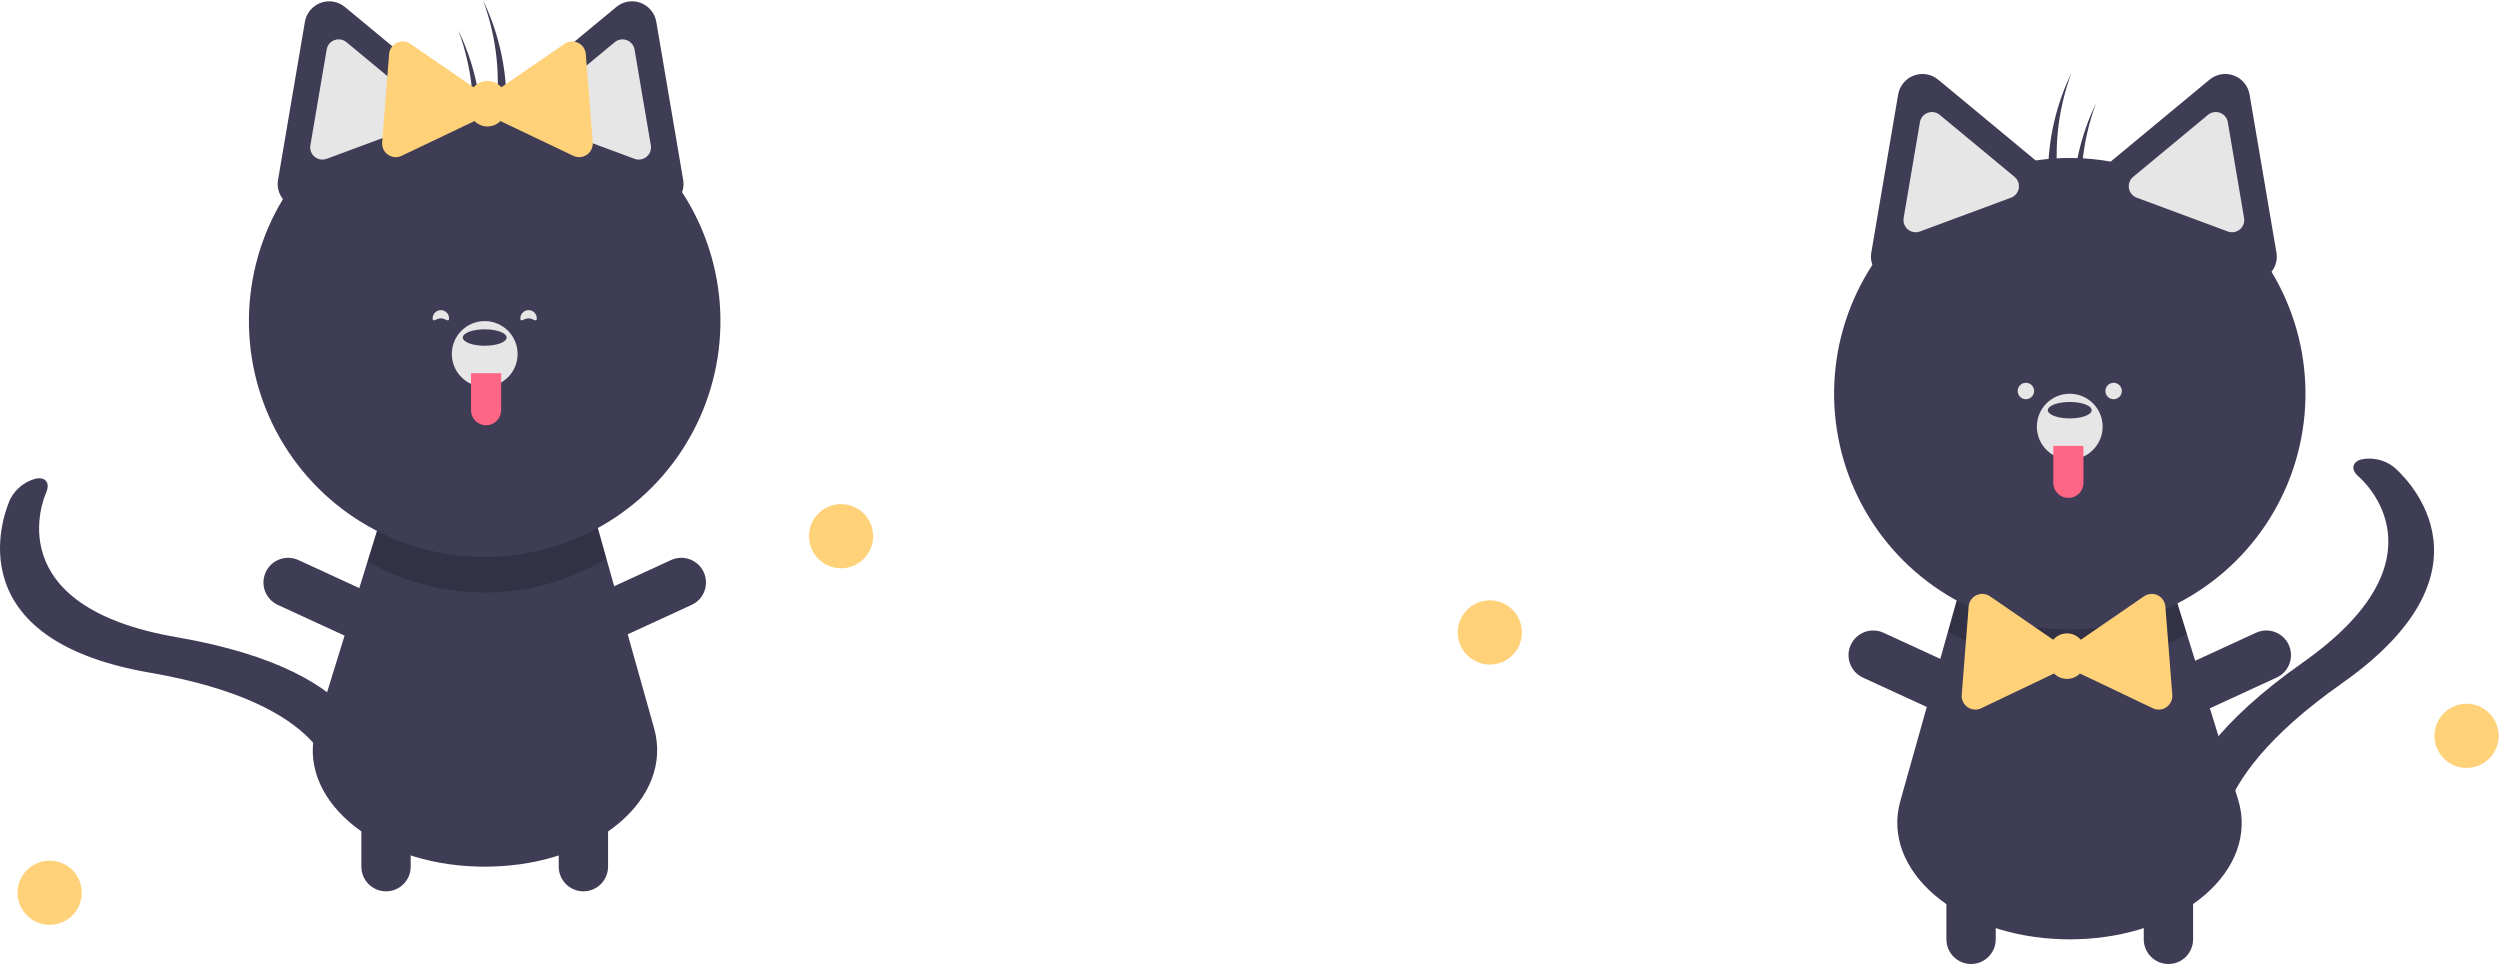<svg width="493" height="191" viewBox="0 0 493 191" fill="none" xmlns="http://www.w3.org/2000/svg">
<rect width="493" height="191" fill="none" />
<g id="welcome cat no text">
<g id="catRight">
<path id="Vector" d="M409.344 185.224C408.949 185.23 408.555 185.235 408.155 185.235C407.755 185.235 407.36 185.23 406.965 185.224C386.047 184.749 370.885 171.676 374.744 157.959L384.155 124.499L386.533 116.032L428.695 116.751L431.257 125.034L441.344 157.635C445.614 171.427 430.452 184.749 409.344 185.224Z" fill="#3F3D56"/>
<path id="Vector_2" opacity="0.2" d="M431.257 125.034C424.068 129.144 415.913 131.261 407.633 131.167C399.353 131.073 391.248 128.771 384.155 124.499L386.533 116.032L428.695 116.751L431.257 125.034Z" fill="black"/>
<path id="Vector_3" d="M429.478 159.07C431.299 152.28 437.285 142.486 454.072 130.678C483.35 110.08 465.885 94.636 465.128 93.989C463.54 92.632 463.775 91.108 465.673 90.587C466.776 90.367 467.913 90.384 469.008 90.639C470.104 90.894 471.132 91.381 472.024 92.066C472.972 92.85 494.842 111.53 461.805 134.769C432.072 155.687 438.394 169.341 438.466 169.472C439.263 170.932 437.985 172.101 435.61 172.085C433.235 172.069 430.662 170.874 429.862 169.415C429.694 169.106 427.781 165.39 429.478 159.07Z" fill="#3F3D56"/>
<path id="Vector_4" d="M388.695 190.101C388.057 190.101 387.424 189.975 386.834 189.731C386.243 189.486 385.707 189.128 385.255 188.676C384.804 188.224 384.445 187.688 384.201 187.097C383.956 186.507 383.831 185.874 383.831 185.235V164.15C383.831 162.86 384.343 161.622 385.255 160.709C386.168 159.797 387.405 159.284 388.695 159.284C389.986 159.284 391.223 159.797 392.135 160.709C393.048 161.622 393.56 162.86 393.56 164.15V185.235C393.56 185.874 393.434 186.507 393.19 187.097C392.945 187.688 392.587 188.224 392.135 188.676C391.684 189.128 391.147 189.486 390.557 189.731C389.967 189.975 389.334 190.101 388.695 190.101V190.101Z" fill="#3F3D56"/>
<path id="Vector_5" d="M392.961 140.044C392.694 140.624 392.315 141.146 391.846 141.58C391.378 142.015 390.828 142.352 390.229 142.574C389.629 142.795 388.992 142.897 388.354 142.872C387.716 142.848 387.088 142.697 386.508 142.43L367.357 133.617C366.186 133.077 365.278 132.094 364.831 130.884C364.385 129.674 364.436 128.337 364.975 127.165C365.514 125.994 366.496 125.084 367.705 124.636C368.914 124.188 370.252 124.239 371.424 124.776L390.575 133.589C391.155 133.857 391.677 134.235 392.111 134.704C392.545 135.173 392.883 135.723 393.104 136.322C393.326 136.922 393.427 137.559 393.403 138.197C393.378 138.836 393.228 139.463 392.961 140.044V140.044Z" fill="#3F3D56"/>
<path id="Vector_6" d="M423.349 140.044C423.616 140.624 423.994 141.146 424.463 141.58C424.932 142.015 425.482 142.352 426.081 142.574C426.68 142.795 427.317 142.897 427.956 142.872C428.594 142.847 429.221 142.697 429.802 142.43L448.953 133.617C450.125 133.078 451.035 132.095 451.482 130.884C451.93 129.674 451.878 128.335 451.339 127.163C450.8 125.991 449.817 125.081 448.607 124.633C447.397 124.185 446.058 124.237 444.886 124.776L425.735 133.589C425.154 133.856 424.632 134.235 424.198 134.704C423.764 135.173 423.427 135.723 423.205 136.322C422.984 136.922 422.882 137.559 422.907 138.197C422.932 138.836 423.082 139.463 423.349 140.044V140.044Z" fill="#3F3D56"/>
<path id="Vector_7" d="M427.614 190.101C428.253 190.101 428.885 189.975 429.476 189.731C430.066 189.486 430.602 189.128 431.054 188.676C431.506 188.224 431.864 187.688 432.108 187.097C432.353 186.507 432.479 185.874 432.479 185.235V164.15C432.479 162.86 431.966 161.622 431.054 160.709C430.141 159.797 428.904 159.284 427.614 159.284C426.324 159.284 425.086 159.797 424.174 160.709C423.262 161.622 422.749 162.86 422.749 164.15V185.235C422.749 185.874 422.875 186.507 423.119 187.097C423.364 187.688 423.722 188.224 424.174 188.676C424.626 189.128 425.162 189.486 425.752 189.731C426.342 189.975 426.975 190.101 427.614 190.101V190.101Z" fill="#3F3D56"/>
<path id="Vector_8" d="M447.945 53.595C448.365 53.066 448.669 52.453 448.835 51.797C449.002 51.142 449.027 50.459 448.91 49.792L446.263 34.213L443.615 18.634C443.472 17.793 443.11 17.005 442.566 16.348C442.022 15.691 441.314 15.188 440.514 14.892C439.714 14.595 438.851 14.514 438.01 14.657C437.169 14.8 436.38 15.162 435.723 15.706L423.558 25.789L416.229 31.864C411.341 30.995 406.345 30.919 401.433 31.641L394.373 25.789L382.208 15.706C381.551 15.162 380.763 14.8 379.922 14.657C379.081 14.514 378.217 14.595 377.417 14.892C376.617 15.188 375.91 15.691 375.365 16.348C374.821 17.005 374.459 17.793 374.316 18.634L371.669 34.214L369.021 49.792C368.88 50.611 368.953 51.453 369.233 52.235C364.695 59.192 362.105 67.239 361.73 75.537C361.355 83.836 363.211 92.083 367.103 99.421C370.995 106.759 376.782 112.92 383.862 117.263C390.941 121.606 399.055 123.972 407.359 124.116C415.663 124.259 423.853 122.175 431.079 118.079C438.304 113.983 444.3 108.026 448.444 100.827C452.587 93.627 454.726 85.449 454.638 77.143C454.551 68.837 452.239 60.705 447.945 53.595Z" fill="#3F3D56"/>
<path id="Vector_9" d="M380.989 22.09C380.7 22.091 380.414 22.143 380.144 22.244C379.747 22.388 379.395 22.636 379.125 22.962C378.855 23.288 378.677 23.679 378.609 24.097L375.398 42.989C375.327 43.406 375.367 43.834 375.514 44.23C375.661 44.626 375.909 44.976 376.235 45.245C376.56 45.515 376.95 45.694 377.367 45.765C377.783 45.836 378.211 45.796 378.607 45.649L396.57 38.983C396.966 38.837 397.316 38.588 397.586 38.263C397.855 37.938 398.034 37.547 398.105 37.131C398.176 36.714 398.136 36.287 397.989 35.891C397.842 35.495 397.594 35.144 397.268 34.875L397.268 34.874L382.516 22.647C382.088 22.288 381.547 22.091 380.989 22.09V22.09Z" fill="#E6E6E6"/>
<path id="Vector_10" d="M436.942 22.09C436.384 22.091 435.844 22.288 435.415 22.647L420.663 34.875C420.338 35.144 420.089 35.495 419.942 35.891C419.796 36.287 419.755 36.714 419.826 37.131C419.897 37.547 420.076 37.938 420.346 38.263C420.615 38.588 420.965 38.837 421.361 38.983L439.325 45.649C439.721 45.796 440.148 45.836 440.565 45.765C440.981 45.694 441.371 45.515 441.697 45.245C442.022 44.976 442.27 44.626 442.417 44.23C442.564 43.834 442.604 43.406 442.533 42.989L439.323 24.097C439.254 23.679 439.076 23.288 438.806 22.962C438.536 22.636 438.185 22.388 437.787 22.244C437.517 22.143 437.231 22.091 436.942 22.09Z" fill="#E6E6E6"/>
<path id="Vector_11" d="M408.155 90.622C411.737 90.622 414.641 87.717 414.641 84.134C414.641 80.551 411.737 77.646 408.155 77.646C404.572 77.646 401.668 80.551 401.668 84.134C401.668 87.717 404.572 90.622 408.155 90.622Z" fill="#E6E6E6"/>
<path id="Vector_12" d="M408.155 82.512C410.543 82.512 412.479 81.786 412.479 80.89C412.479 79.994 410.543 79.268 408.155 79.268C405.767 79.268 403.831 79.994 403.831 80.89C403.831 81.786 405.767 82.512 408.155 82.512Z" fill="#3F3D56"/>
<path id="Vector_13" d="M404.912 87.919H410.858V95.217C410.858 95.608 410.781 95.995 410.631 96.355C410.482 96.716 410.263 97.044 409.987 97.32C409.711 97.596 409.383 97.815 409.022 97.965C408.662 98.114 408.275 98.191 407.885 98.191V98.191C407.096 98.191 406.34 97.878 405.782 97.32C405.225 96.762 404.912 96.006 404.912 95.217V87.919H404.912Z" fill="#FF6584"/>
<path id="Vector_14" d="M408.516 14.329C408.204 14.976 407.901 15.63 407.616 16.297C404.262 24.122 403.131 32.721 404.347 41.148C404.956 40.265 405.595 39.345 406.246 38.414C404.852 30.327 405.636 22.014 408.516 14.329V14.329Z" fill="#3F3D56"/>
<path id="Vector_15" d="M413.38 20.276C413.069 20.923 412.766 21.577 412.481 22.244C409.127 30.069 407.995 38.668 409.212 47.095C409.82 46.212 410.46 45.292 411.11 44.361C409.717 36.274 410.501 27.961 413.38 20.276V20.276Z" fill="#3F3D56"/>
<path id="Vector_16" d="M428.379 137.031L427.694 128.313L427.008 119.596C426.971 119.125 426.811 118.673 426.544 118.283C426.276 117.894 425.911 117.582 425.485 117.379C425.059 117.176 424.587 117.088 424.117 117.125C423.646 117.162 423.194 117.323 422.804 117.59L415.599 122.542L410.338 126.159C410.001 125.765 409.584 125.449 409.114 125.232C408.643 125.015 408.132 124.903 407.614 124.903C407.096 124.903 406.585 125.015 406.114 125.232C405.644 125.449 405.227 125.765 404.89 126.159L399.629 122.542L392.424 117.59C392.035 117.323 391.582 117.162 391.111 117.125C390.641 117.088 390.169 117.176 389.743 117.379C389.317 117.582 388.952 117.894 388.684 118.283C388.417 118.673 388.257 119.125 388.22 119.596L387.534 128.313L386.849 137.031C386.812 137.501 386.9 137.973 387.103 138.4C387.306 138.826 387.618 139.191 388.007 139.458C388.396 139.726 388.849 139.886 389.319 139.923C389.79 139.96 390.262 139.872 390.688 139.669L398.578 135.904L405.062 132.81C405.395 133.148 405.793 133.417 406.231 133.6C406.669 133.783 407.139 133.878 407.614 133.878C408.089 133.878 408.559 133.783 408.997 133.6C409.435 133.417 409.833 133.148 410.166 132.81L416.65 135.904L424.54 139.669C424.966 139.872 425.438 139.96 425.909 139.923C426.379 139.886 426.832 139.726 427.221 139.458C427.61 139.191 427.922 138.826 428.125 138.4C428.328 137.973 428.416 137.501 428.379 137.031V137.031Z" fill="#FFD179"/>
<path id="Vector_17" d="M399.506 78.728C400.402 78.728 401.128 78.001 401.128 77.106C401.128 76.21 400.402 75.484 399.506 75.484C398.611 75.484 397.885 76.21 397.885 77.106C397.885 78.001 398.611 78.728 399.506 78.728Z" fill="#E6E6E6"/>
<path id="Vector_18" d="M416.803 78.728C417.699 78.728 418.425 78.001 418.425 77.106C418.425 76.21 417.699 75.484 416.803 75.484C415.908 75.484 415.182 76.21 415.182 77.106C415.182 78.001 415.908 78.728 416.803 78.728Z" fill="#E6E6E6"/>
</g>
<g id="catLeft">
<path id="Vector_19" d="M94.396 170.895C94.791 170.901 95.185 170.906 95.585 170.906C95.985 170.906 96.38 170.901 96.775 170.895C117.693 170.419 132.855 157.347 128.996 143.63L119.585 110.17L117.207 101.703L75.045 102.422L72.483 110.705L62.396 143.306C58.126 157.098 73.288 170.419 94.396 170.895Z" fill="#3F3D56"/>
<path id="Vector_20" opacity="0.2" d="M72.483 110.705C79.672 114.815 87.827 116.932 96.107 116.838C104.387 116.744 112.492 114.442 119.585 110.17L117.207 101.703L75.045 102.422L72.483 110.705Z" fill="black"/>
<path id="Vector_21" d="M69.141 140.775C64.591 135.418 54.99 129.128 34.766 125.639C-0.508 119.553 8.67 98.12 9.078 97.211C9.932 95.305 9.068 94.028 7.129 94.369C6.038 94.642 5.018 95.145 4.137 95.844C3.256 96.543 2.535 97.423 2.022 98.424C1.501 99.538 -10.275 125.782 29.527 132.647C65.349 138.827 65.477 153.874 65.467 154.024C65.372 155.684 67.026 156.194 69.167 155.163C71.307 154.132 73.121 151.95 73.219 150.29C73.239 149.939 73.379 145.761 69.141 140.775Z" fill="#3F3D56"/>
<path id="Vector_22" d="M115.045 175.772C115.684 175.772 116.316 175.646 116.906 175.401C117.497 175.157 118.033 174.799 118.485 174.347C118.936 173.895 119.295 173.358 119.539 172.768C119.784 172.178 119.91 171.545 119.91 170.906V149.821C119.908 148.531 119.395 147.295 118.483 146.384C117.57 145.473 116.334 144.961 115.045 144.961C113.756 144.961 112.519 145.473 111.607 146.384C110.695 147.295 110.181 148.531 110.18 149.821V170.906C110.18 171.545 110.306 172.178 110.55 172.768C110.795 173.358 111.153 173.895 111.605 174.347C112.057 174.799 112.593 175.157 113.183 175.401C113.773 175.646 114.406 175.772 115.045 175.772V175.772Z" fill="#3F3D56"/>
<path id="Vector_23" d="M110.779 125.714C111.046 126.295 111.425 126.817 111.894 127.251C112.363 127.685 112.912 128.023 113.512 128.244C114.111 128.466 114.748 128.567 115.386 128.543C116.025 128.518 116.652 128.368 117.232 128.101L136.383 119.288C136.964 119.021 137.487 118.643 137.922 118.174C138.357 117.705 138.695 117.155 138.917 116.555C139.139 115.956 139.24 115.318 139.216 114.679C139.192 114.04 139.041 113.412 138.774 112.832C138.507 112.251 138.128 111.728 137.659 111.294C137.19 110.86 136.639 110.522 136.04 110.301C135.44 110.079 134.802 109.978 134.164 110.003C133.525 110.028 132.897 110.179 132.317 110.447L113.165 119.26C112.585 119.527 112.063 119.906 111.629 120.375C111.195 120.844 110.858 121.394 110.636 121.993C110.414 122.592 110.313 123.229 110.338 123.868C110.362 124.506 110.512 125.134 110.779 125.714V125.714Z" fill="#3F3D56"/>
<path id="Vector_24" d="M80.391 125.714C80.124 126.295 79.746 126.817 79.277 127.251C78.808 127.685 78.258 128.023 77.659 128.244C77.06 128.466 76.423 128.567 75.785 128.543C75.146 128.518 74.519 128.368 73.939 128.101L54.787 119.288C54.206 119.021 53.683 118.643 53.249 118.174C52.814 117.705 52.476 117.155 52.254 116.555C52.032 115.956 51.93 115.318 51.955 114.679C51.979 114.04 52.129 113.412 52.397 112.832C52.664 112.251 53.043 111.728 53.512 111.294C53.981 110.86 54.531 110.522 55.131 110.301C55.731 110.079 56.368 109.978 57.007 110.003C57.646 110.028 58.274 110.179 58.854 110.447L78.005 119.26C78.586 119.527 79.108 119.906 79.542 120.375C79.976 120.844 80.313 121.394 80.535 121.993C80.756 122.592 80.858 123.229 80.833 123.868C80.809 124.506 80.658 125.134 80.391 125.714Z" fill="#3F3D56"/>
<path id="Vector_25" d="M76.126 175.772C75.487 175.772 74.855 175.646 74.264 175.401C73.674 175.157 73.138 174.799 72.686 174.347C72.234 173.895 71.876 173.358 71.632 172.768C71.387 172.178 71.261 171.545 71.261 170.906V149.821C71.263 148.531 71.776 147.295 72.688 146.384C73.6 145.473 74.837 144.961 76.126 144.961C77.415 144.961 78.652 145.473 79.564 146.384C80.476 147.295 80.989 148.531 80.991 149.821V170.906C80.991 171.545 80.865 172.178 80.621 172.768C80.376 173.358 80.018 173.895 79.566 174.347C79.114 174.799 78.578 175.157 77.988 175.401C77.397 175.646 76.765 175.772 76.126 175.772V175.772Z" fill="#3F3D56"/>
<path id="Vector_26" d="M134.507 37.906C134.788 37.123 134.861 36.282 134.719 35.463L132.072 19.884L129.424 4.305C129.281 3.464 128.919 2.675 128.375 2.018C127.831 1.361 127.123 0.859 126.323 0.562C125.523 0.266 124.66 0.185 123.819 0.328C122.978 0.471 122.189 0.833 121.532 1.377L109.367 11.46L102.307 17.311C97.395 16.59 92.399 16.665 87.511 17.535L80.182 11.46L68.017 1.377C67.36 0.833 66.572 0.471 65.731 0.328C64.89 0.185 64.026 0.266 63.226 0.562C62.426 0.859 61.719 1.361 61.174 2.018C60.63 2.675 60.268 3.464 60.125 4.305L57.478 19.884L54.83 35.463C54.713 36.129 54.739 36.813 54.905 37.468C55.072 38.124 55.375 38.736 55.795 39.266C51.495 46.378 49.18 54.512 49.089 62.823C48.998 71.133 51.136 79.316 55.28 86.52C59.424 93.724 65.422 99.686 72.65 103.784C79.879 107.883 88.074 109.969 96.382 109.826C104.69 109.682 112.808 107.314 119.891 102.968C126.974 98.622 132.762 92.457 136.655 85.114C140.547 77.771 142.401 69.519 142.024 61.217C141.646 52.914 139.05 44.865 134.507 37.906H134.507Z" fill="#3F3D56"/>
<path id="Vector_27" d="M121.225 8.318L106.472 20.545L106.472 20.546C106.147 20.815 105.898 21.165 105.751 21.561C105.605 21.957 105.565 22.385 105.635 22.802C105.706 23.218 105.885 23.608 106.155 23.934C106.424 24.259 106.774 24.507 107.17 24.654L125.134 31.319C125.53 31.466 125.957 31.506 126.374 31.436C126.79 31.365 127.18 31.186 127.506 30.916C127.831 30.647 128.079 30.296 128.226 29.9C128.373 29.504 128.413 29.076 128.343 28.66L125.132 9.767C125.063 9.35 124.885 8.958 124.615 8.633C124.345 8.307 123.994 8.059 123.596 7.914C123.326 7.813 123.04 7.762 122.751 7.761C122.193 7.762 121.653 7.959 121.225 8.318V8.318Z" fill="#E6E6E6"/>
<path id="Vector_28" d="M65.953 7.914C65.556 8.059 65.204 8.307 64.934 8.633C64.664 8.958 64.486 9.35 64.418 9.767L61.207 28.66C61.136 29.076 61.176 29.504 61.323 29.9C61.47 30.296 61.718 30.647 62.044 30.916C62.369 31.186 62.759 31.365 63.176 31.436C63.592 31.506 64.02 31.466 64.416 31.319L82.379 24.654C82.775 24.507 83.125 24.259 83.395 23.934C83.664 23.608 83.843 23.218 83.914 22.802C83.985 22.385 83.945 21.957 83.798 21.561C83.651 21.165 83.403 20.815 83.078 20.546L68.325 8.318C67.897 7.959 67.356 7.762 66.798 7.761C66.51 7.762 66.223 7.813 65.953 7.914Z" fill="#E6E6E6"/>
<path id="Vector_29" d="M95.586 76.293C99.168 76.293 102.072 73.388 102.072 69.805C102.072 66.222 99.168 63.317 95.586 63.317C92.003 63.317 89.099 66.222 89.099 69.805C89.099 73.388 92.003 76.293 95.586 76.293Z" fill="#E6E6E6"/>
<path id="Vector_30" d="M95.585 68.183C97.974 68.183 99.91 67.457 99.91 66.561C99.91 65.665 97.974 64.939 95.585 64.939C93.197 64.939 91.261 65.665 91.261 66.561C91.261 67.457 93.197 68.183 95.585 68.183Z" fill="#3F3D56"/>
<path id="Vector_31" d="M95.856 83.862C95.465 83.862 95.079 83.785 94.718 83.635C94.357 83.486 94.029 83.267 93.754 82.991C93.477 82.715 93.258 82.387 93.109 82.026C92.96 81.665 92.883 81.278 92.883 80.888V73.589H98.829V80.888C98.829 81.278 98.752 81.665 98.602 82.026C98.453 82.387 98.234 82.715 97.958 82.991C97.682 83.267 97.354 83.486 96.993 83.635C96.633 83.785 96.246 83.862 95.856 83.862V83.862Z" fill="#FF6584"/>
<path id="Vector_32" d="M95.225 0C95.536 0.647 95.839 1.3 96.124 1.967C99.478 9.793 100.61 18.392 99.393 26.819C98.785 25.935 98.145 25.015 97.495 24.085C98.888 15.997 98.104 7.685 95.225 0V0Z" fill="#3F3D56"/>
<path id="Vector_33" d="M90.36 5.947C90.671 6.594 90.974 7.248 91.259 7.915C94.614 15.74 95.745 24.339 94.528 32.766C93.92 31.883 93.28 30.962 92.629 30.032C94.023 21.945 93.239 13.632 90.36 5.947V5.947Z" fill="#3F3D56"/>
<path id="catLefRibbon" d="M75.361 28.088L76.046 19.37L76.732 10.653C76.769 10.182 76.929 9.73 77.196 9.341C77.464 8.952 77.829 8.64 78.255 8.436C78.681 8.233 79.153 8.146 79.623 8.183C80.094 8.22 80.546 8.38 80.936 8.647L88.141 13.6L93.402 17.216C93.739 16.822 94.156 16.506 94.626 16.289C95.097 16.072 95.608 15.96 96.126 15.96C96.644 15.96 97.155 16.072 97.626 16.289C98.096 16.506 98.513 16.822 98.85 17.216L104.111 13.6L111.316 8.647C111.706 8.38 112.158 8.22 112.629 8.183C113.099 8.146 113.571 8.233 113.997 8.436C114.423 8.64 114.788 8.952 115.056 9.341C115.323 9.73 115.483 10.182 115.52 10.653L116.206 19.37L116.891 28.088C116.928 28.558 116.84 29.031 116.637 29.457C116.434 29.883 116.122 30.248 115.733 30.515C115.344 30.783 114.891 30.943 114.421 30.98C113.95 31.017 113.478 30.93 113.052 30.726L105.162 26.961L98.678 23.868C98.345 24.206 97.947 24.474 97.509 24.657C97.071 24.841 96.601 24.935 96.126 24.935C95.651 24.935 95.181 24.841 94.743 24.657C94.305 24.474 93.907 24.206 93.574 23.868L87.09 26.961L79.2 30.726C78.774 30.93 78.302 31.017 77.831 30.98C77.361 30.943 76.908 30.783 76.519 30.515C76.13 30.248 75.818 29.883 75.615 29.457C75.412 29.031 75.324 28.558 75.361 28.088V28.088Z" fill="#FFD179"/>
<path id="catLefteye2" d="M102.612 62.776C102.612 63.672 103.338 62.776 104.234 62.776C105.13 62.776 105.856 63.672 105.856 62.776C105.855 62.347 105.683 61.935 105.379 61.632C105.075 61.328 104.663 61.158 104.234 61.158C103.804 61.158 103.392 61.328 103.088 61.632C102.784 61.935 102.613 62.347 102.612 62.776V62.776Z" fill="#E6E6E6"/>
<path id="catLefteye1" d="M88.558 62.776C88.558 63.672 87.832 62.776 86.937 62.776C86.041 62.776 85.315 63.672 85.315 62.776C85.316 62.347 85.487 61.935 85.791 61.632C86.095 61.328 86.507 61.158 86.937 61.158C87.366 61.158 87.778 61.328 88.082 61.632C88.386 61.935 88.558 62.347 88.558 62.776V62.776Z" fill="#E6E6E6"/>
</g>
<g id="ballAll">
<g id="ballGRight">
<path id="ball4" d="M9.793 182.376C13.287 182.376 16.12 179.542 16.12 176.047C16.12 172.553 13.287 169.719 9.793 169.719C6.299 169.719 3.466 172.553 3.466 176.047C3.466 179.542 6.299 182.376 9.793 182.376Z" fill="#FFD179"/>
<path id="ball3" d="M165.854 112.063C169.348 112.063 172.181 109.23 172.181 105.735C172.181 102.24 169.348 99.407 165.854 99.407C162.36 99.407 159.527 102.24 159.527 105.735C159.527 109.23 162.36 112.063 165.854 112.063Z" fill="#FFD179"/>
</g>
<g id="ballGLeft">
<path id="ball2" d="M293.796 131.048C297.29 131.048 300.123 128.214 300.123 124.719C300.123 121.225 297.29 118.391 293.796 118.391C290.302 118.391 287.469 121.225 287.469 124.719C287.469 128.214 290.302 131.048 293.796 131.048Z" fill="#FFD179"/>
<path id="ball1" d="M486.412 151.438C489.906 151.438 492.739 148.605 492.739 145.11C492.739 141.615 489.906 138.782 486.412 138.782C482.918 138.782 480.085 141.615 480.085 145.11C480.085 148.605 482.918 151.438 486.412 151.438Z" fill="#FFD179"/>
</g>
</g>
</g>
</svg>
